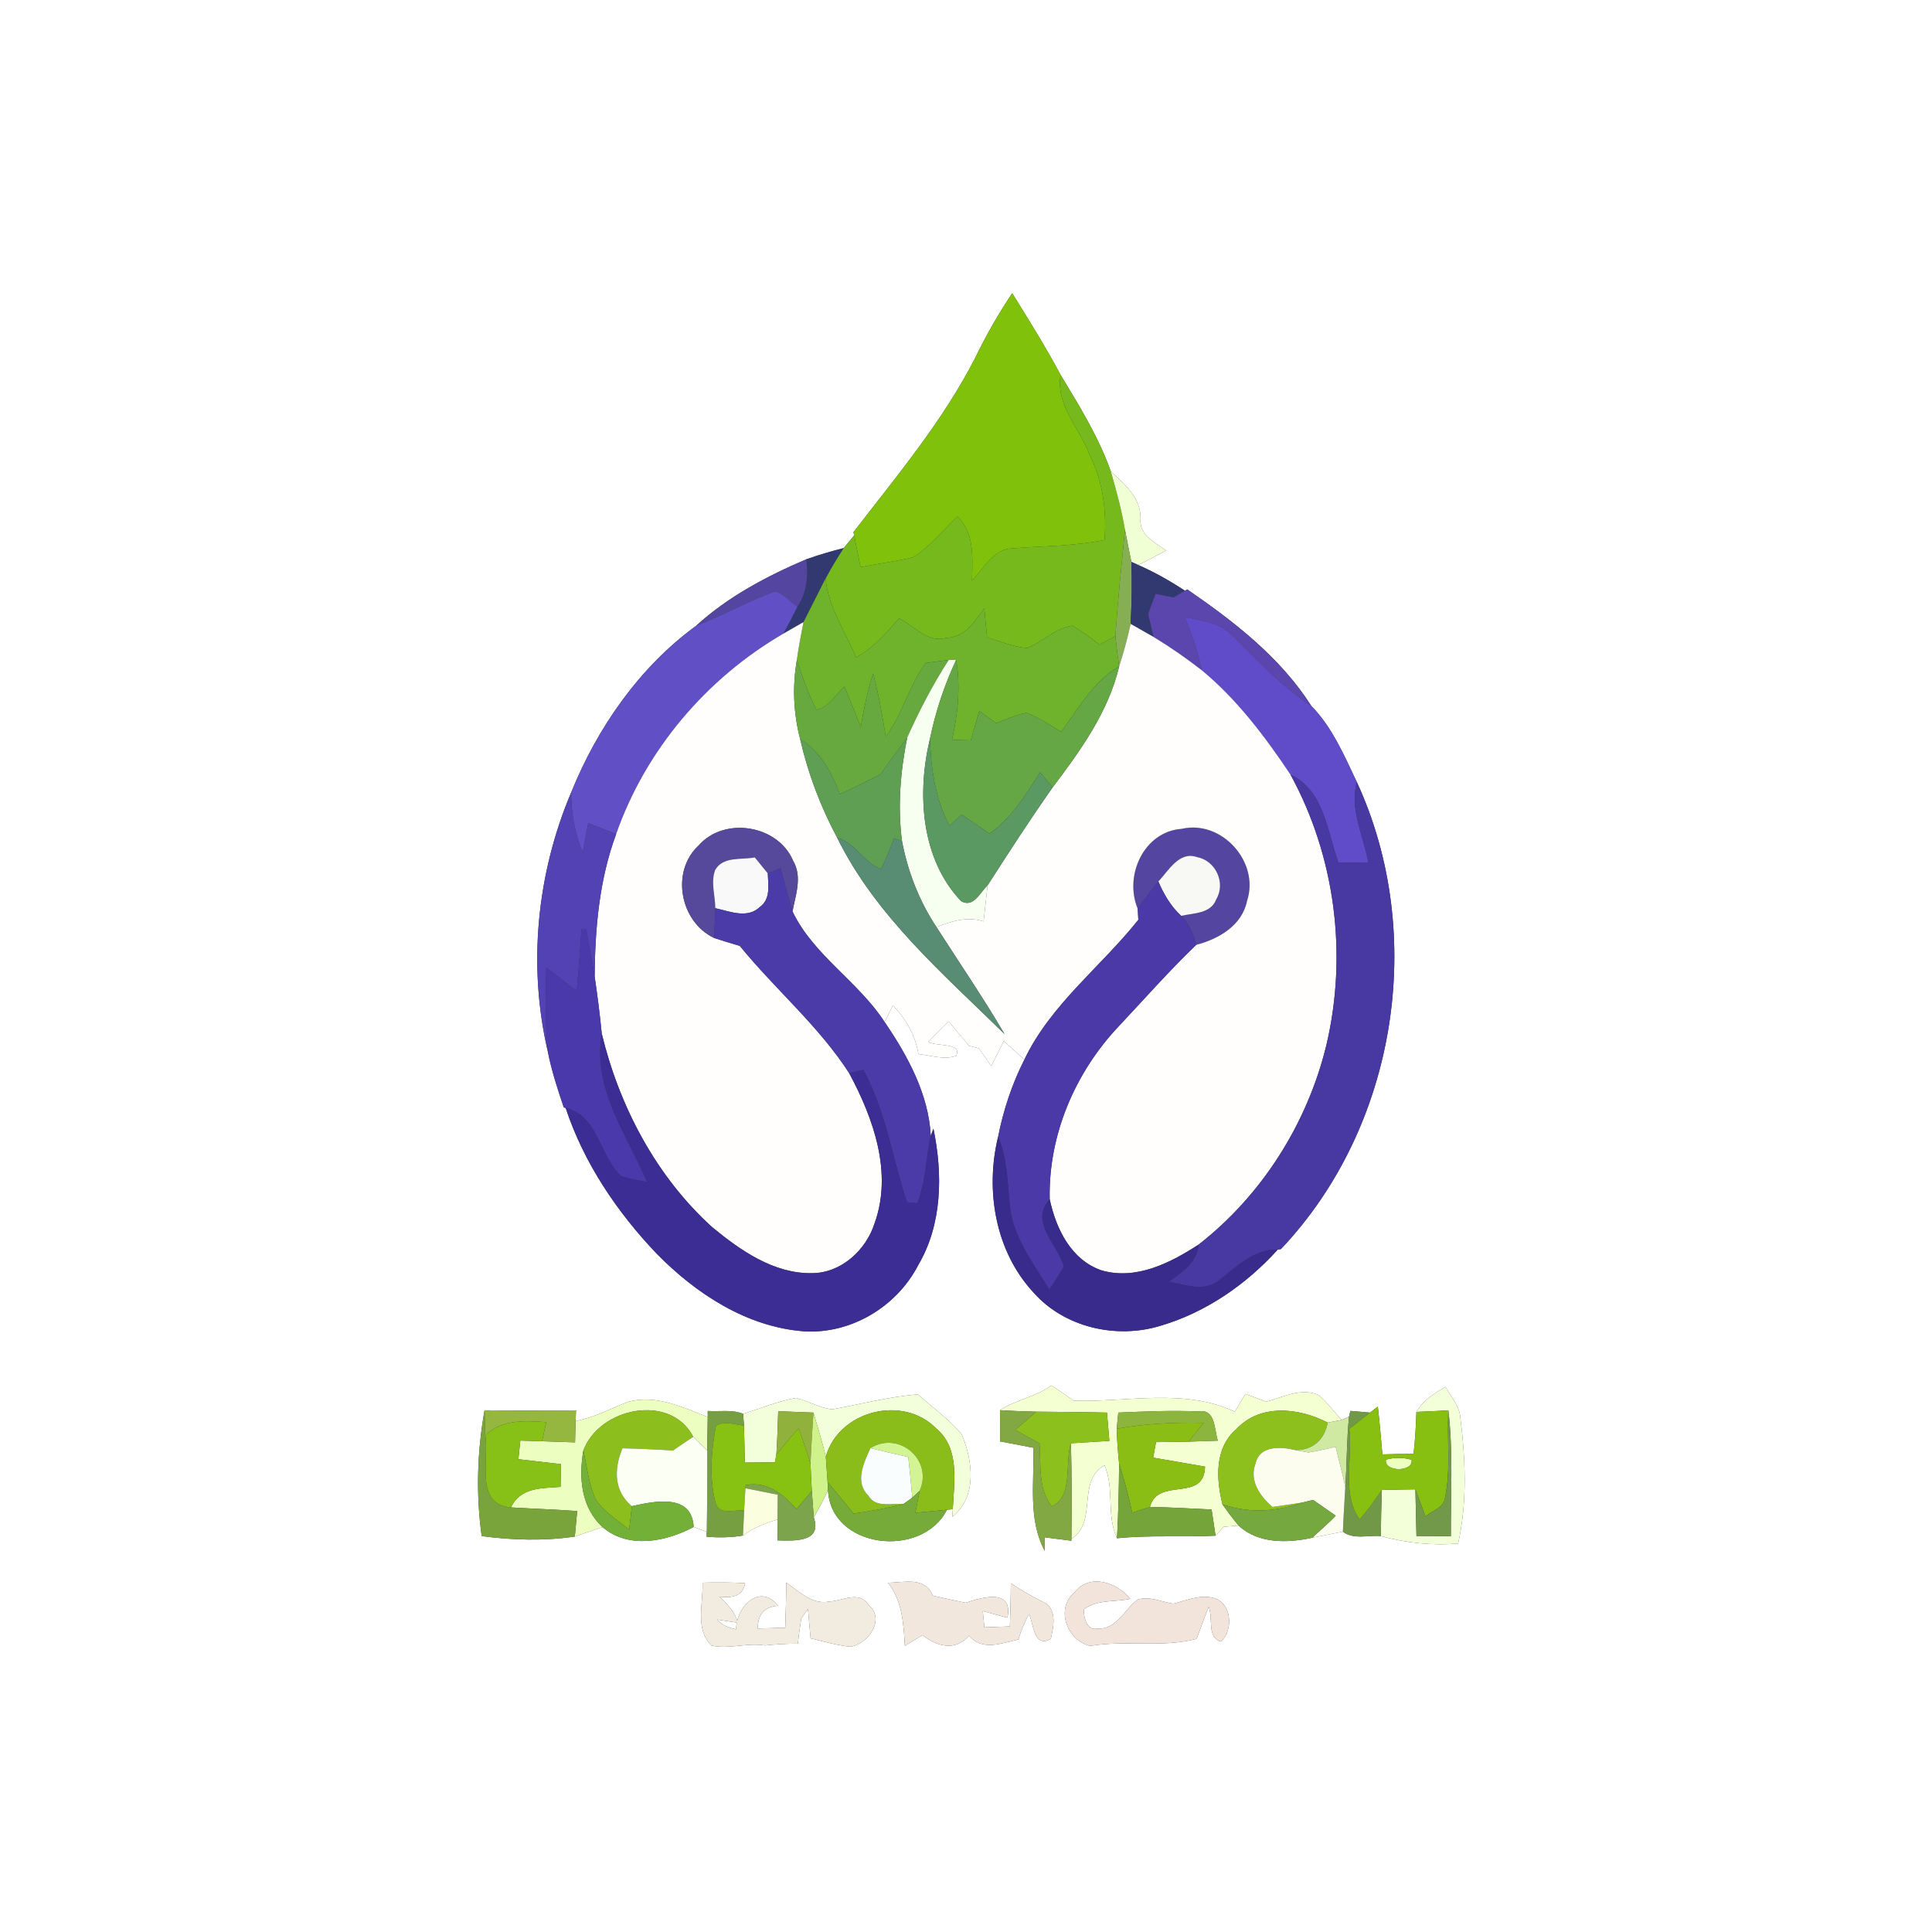<?xml version="1.0" encoding="UTF-8" ?>
<!DOCTYPE svg PUBLIC "-//W3C//DTD SVG 1.1//EN" "http://www.w3.org/Graphics/SVG/1.1/DTD/svg11.dtd">
<svg width="250pt" height="250pt" viewBox="0 0 250 250" version="1.1" xmlns="http://www.w3.org/2000/svg">
<rect x="0" y="0" width="250" height="250" fill="#333333" stroke="none"/>
<g id="#ffffffff">
<path fill="#ffffff" opacity="1.00" d=" M 0.00 0.00 L 250.00 0.00 L 250.00 250.00 L 0.00 250.00 L 0.00 0.00 M 126.21 46.27 C 122.01 54.49 116.05 61.58 110.44 68.86 L 110.53 69.29 C 110.18 69.70 109.50 70.52 109.16 70.93 C 107.53 71.33 105.92 71.82 104.34 72.37 C 99.23 74.55 94.18 77.22 90.06 80.99 C 82.74 86.33 77.29 94.18 73.91 102.54 C 69.46 113.04 68.28 124.96 70.89 136.09 C 71.37 138.54 72.15 140.92 72.95 143.29 L 73.20 143.38 C 75.55 150.48 79.84 156.84 84.98 162.23 C 90.06 167.40 96.62 171.71 104.02 172.27 C 110.09 172.66 116.03 169.10 118.80 163.73 C 121.94 158.43 122.00 151.94 120.79 146.06 L 120.44 146.97 C 120.17 141.61 117.45 136.61 114.47 132.25 C 114.74 131.71 115.27 130.63 115.54 130.09 C 117.23 131.85 118.44 133.98 118.85 136.40 C 120.45 136.56 122.14 137.18 123.72 136.63 C 124.62 134.87 121.09 135.46 120.12 134.80 C 121.00 133.93 121.88 133.05 122.76 132.18 C 123.63 133.23 124.52 134.27 125.39 135.32 C 125.71 135.41 126.35 135.57 126.67 135.66 C 127.20 136.42 127.73 137.18 128.27 137.94 C 128.81 136.87 129.35 135.79 129.89 134.71 C 130.77 135.52 131.66 136.32 132.55 137.12 C 130.96 140.26 129.84 143.63 129.16 147.08 C 127.46 154.00 128.78 161.90 133.72 167.23 C 137.72 171.78 144.46 173.31 150.18 171.55 C 156.03 169.83 161.26 166.21 165.34 161.70 L 165.75 161.63 C 180.73 145.83 184.69 120.93 175.57 101.19 C 173.94 97.75 172.38 94.09 169.68 91.34 C 165.70 85.09 159.68 80.42 153.63 76.27 L 153.33 76.44 C 151.40 75.17 149.39 74.03 147.28 73.11 C 148.50 72.52 149.70 71.90 150.90 71.24 C 149.38 70.15 147.33 69.22 147.59 67.00 C 147.58 64.38 145.50 62.61 143.74 61.00 C 142.16 56.56 139.67 52.52 137.24 48.51 C 135.31 44.90 133.14 41.42 130.98 37.94 C 129.20 40.61 127.60 43.38 126.21 46.27 M 129.40 182.48 C 129.42 183.82 129.41 185.17 129.41 186.52 C 130.84 186.78 132.27 187.06 133.70 187.34 C 133.87 191.81 132.98 196.56 135.19 200.68 C 135.19 200.24 135.19 199.37 135.19 198.93 C 136.05 199.04 137.77 199.26 138.63 199.37 L 138.64 199.12 C 142.11 196.92 139.25 191.73 142.92 189.60 C 144.24 192.62 143.13 196.06 144.54 199.05 C 148.78 198.62 153.04 198.93 157.29 198.72 C 157.56 198.43 158.09 197.85 158.35 197.56 C 158.83 197.52 159.80 197.45 160.28 197.41 C 162.80 199.78 166.64 199.69 169.81 198.98 C 171.13 198.72 172.45 198.46 173.77 198.20 C 175.15 199.26 177.07 198.62 178.68 198.77 C 181.94 199.65 185.30 200.02 188.68 199.73 C 189.91 194.23 189.62 188.59 188.92 183.05 C 188.67 181.70 187.69 180.64 187.05 179.46 C 185.60 180.30 184.13 181.20 183.28 182.70 C 183.23 184.51 183.12 186.33 182.91 188.14 C 181.56 188.13 180.22 188.15 178.88 188.20 C 178.70 186.13 178.53 184.06 178.29 182.00 L 177.29 182.79 C 176.65 182.74 175.37 182.62 174.74 182.57 L 174.57 183.30 L 173.60 183.74 C 172.62 182.66 171.74 181.47 170.63 180.52 C 168.39 179.52 166.03 180.78 163.87 181.38 C 162.96 181.04 162.06 180.70 161.16 180.37 C 160.70 181.13 160.24 181.90 159.78 182.67 C 153.25 179.60 145.86 181.46 138.95 181.25 C 137.99 180.58 137.02 179.92 136.05 179.27 C 134.04 180.77 131.47 181.11 129.40 182.48 M 107.70 182.37 C 106.05 182.20 104.58 181.27 102.98 180.90 C 100.63 181.32 98.42 182.25 96.16 182.95 C 94.73 182.36 93.09 182.69 91.58 182.58 L 91.58 183.36 C 88.34 182.09 84.84 180.43 81.29 181.39 C 79.03 182.26 76.89 183.44 74.48 183.88 L 74.54 182.50 C 70.59 182.52 66.64 182.54 62.70 182.49 C 61.74 187.86 61.58 193.37 62.33 198.77 C 66.33 199.30 70.38 199.42 74.38 198.83 C 75.58 198.41 76.78 198.00 77.98 197.61 C 81.33 200.49 86.19 199.49 89.76 197.59 C 90.18 197.75 91.03 198.06 91.45 198.22 L 91.44 198.86 C 93.01 198.98 94.58 198.96 96.14 198.70 C 97.47 197.71 99.02 197.09 100.60 196.63 C 100.61 197.30 100.63 198.65 100.63 199.33 C 102.70 199.37 106.43 199.63 105.30 196.35 C 105.96 195.16 106.67 193.99 107.14 192.72 C 107.39 200.38 119.26 201.80 122.54 195.36 L 123.29 195.29 L 123.23 196.27 C 126.49 193.65 125.88 189.02 124.44 185.59 C 122.79 183.63 120.68 182.13 118.78 180.43 C 115.03 180.73 111.38 181.70 107.70 182.37 M 90.91 204.80 C 91.02 207.45 89.88 210.86 92.09 212.94 C 94.33 213.44 96.66 212.54 98.96 212.92 C 100.38 212.77 101.82 212.68 103.25 212.69 C 103.35 211.60 103.51 210.51 103.68 209.44 C 103.90 209.13 104.34 208.50 104.55 208.19 C 104.67 209.46 104.78 210.73 104.89 212.00 C 106.58 212.42 108.27 212.89 110.00 213.09 C 112.33 212.78 114.62 209.54 112.39 207.68 C 111.18 205.76 109.01 207.18 107.28 207.24 C 105.11 207.69 103.38 205.91 101.76 204.79 C 101.73 206.73 101.67 208.68 101.61 210.63 C 100.42 210.66 99.24 210.70 98.06 210.73 C 98.02 209.02 98.86 207.91 100.69 207.78 C 98.31 204.79 95.23 207.94 95.26 210.84 C 94.33 210.63 93.42 210.34 92.80 209.57 C 93.47 209.67 94.80 209.88 95.47 209.98 C 95.11 208.58 94.12 207.56 93.09 206.61 C 94.58 206.75 96.08 206.70 96.42 204.86 C 94.59 204.75 92.75 204.75 90.91 204.80 M 114.91 204.81 C 116.76 207.14 116.92 210.12 117.09 212.97 C 117.85 212.50 118.61 212.04 119.37 211.59 C 121.31 213.09 123.62 213.69 125.41 211.65 C 127.06 213.70 129.65 212.61 131.79 212.15 C 132.11 210.99 132.58 209.89 133.16 208.85 C 133.74 210.08 133.75 213.33 135.98 212.06 C 136.29 210.60 136.74 208.75 135.51 207.58 C 133.90 206.74 132.29 205.90 130.80 204.86 C 130.80 206.72 130.73 208.59 130.68 210.46 C 129.58 210.50 128.48 210.54 127.38 210.58 C 127.33 210.05 127.22 209.00 127.17 208.47 C 128.23 208.75 129.29 209.04 130.36 209.33 C 131.15 205.53 127.12 206.66 124.95 207.40 C 123.52 207.11 122.10 206.80 120.69 206.47 C 119.70 203.96 116.98 204.79 114.91 204.81 M 139.03 206.06 C 136.52 208.19 138.10 212.30 141.06 212.98 C 145.64 212.20 150.30 213.25 154.84 212.07 C 155.35 210.68 155.85 209.30 156.40 207.94 C 157.02 209.33 156.12 211.98 158.02 212.41 C 159.61 210.91 159.40 207.44 157.07 206.78 C 155.28 206.31 153.54 207.08 151.84 207.52 C 150.31 207.30 148.74 206.50 147.21 206.99 C 145.51 208.23 144.47 210.89 142.06 210.73 C 140.66 211.11 140.16 209.26 140.28 208.23 C 141.98 206.95 144.28 207.32 146.26 206.89 C 144.56 204.75 140.98 203.54 139.03 206.06 Z" />
</g>
<g id="#80c20bff">
<path fill="#80c20b" opacity="1.00" d=" M 126.21 46.27 C 127.60 43.38 129.20 40.61 130.98 37.94 C 133.14 41.42 135.31 44.90 137.24 48.51 C 136.58 52.52 139.79 55.46 141.05 58.97 C 142.72 62.36 143.21 66.13 142.93 69.87 C 139.00 70.68 134.97 70.64 130.99 70.96 C 128.51 71.01 127.35 73.57 125.78 75.11 C 125.83 72.22 126.15 69.07 123.91 66.83 C 122.02 68.62 120.37 70.71 118.16 72.11 C 115.92 72.66 113.61 72.92 111.36 73.40 C 111.08 72.03 110.80 70.66 110.53 69.29 L 110.44 68.86 C 116.05 61.58 122.01 54.49 126.21 46.27 Z" />
</g>
<g id="#76b91cff">
<path fill="#76b91c" opacity="1.00" d=" M 137.24 48.51 C 139.67 52.52 142.16 56.56 143.74 61.00 C 144.45 63.49 145.14 65.99 145.57 68.55 C 145.12 73.13 144.64 77.71 144.33 82.30 C 143.65 82.68 142.98 83.05 142.30 83.43 C 141.14 82.58 140.00 81.68 138.75 80.96 C 136.57 81.29 134.92 83.06 132.90 83.86 C 131.11 83.71 129.43 83.00 127.73 82.47 C 127.61 81.21 127.47 79.96 127.37 78.70 C 126.13 80.44 124.82 82.50 122.41 82.54 C 120.00 83.24 118.30 80.97 116.35 80.02 C 114.68 81.91 113.02 83.85 110.77 85.07 C 109.38 81.69 107.17 78.58 106.83 74.84 C 107.55 73.50 108.32 72.20 109.16 70.93 C 109.50 70.52 110.18 69.70 110.53 69.29 C 110.80 70.66 111.08 72.03 111.36 73.40 C 113.61 72.92 115.92 72.66 118.16 72.11 C 120.37 70.71 122.02 68.62 123.91 66.83 C 126.15 69.07 125.83 72.22 125.78 75.11 C 127.35 73.57 128.51 71.01 130.99 70.96 C 134.97 70.64 139.00 70.68 142.93 69.87 C 143.21 66.13 142.72 62.36 141.05 58.97 C 139.79 55.46 136.58 52.52 137.24 48.51 Z" />
</g>
<g id="#f1ffd5ff">
<path fill="#f1ffd5" opacity="1.00" d=" M 143.74 61.00 C 145.50 62.61 147.58 64.38 147.59 67.00 C 147.33 69.22 149.38 70.15 150.90 71.24 C 149.70 71.90 148.50 72.52 147.28 73.11 C 147.06 73.01 146.62 72.81 146.40 72.71 C 146.12 71.32 145.83 69.94 145.57 68.55 C 145.14 65.99 144.45 63.49 143.74 61.00 Z" />
</g>
<g id="#86ae53ff">
<path fill="#86ae53" opacity="1.00" d=" M 145.57 68.55 C 145.83 69.94 146.12 71.32 146.40 72.71 C 146.48 75.38 146.45 78.06 146.30 80.73 C 145.91 82.59 145.39 84.42 144.82 86.23 C 144.62 84.92 144.46 83.61 144.33 82.30 C 144.64 77.71 145.12 73.13 145.57 68.55 Z" />
</g>
<g id="#313970ff">
<path fill="#313970" opacity="1.00" d=" M 104.34 72.37 C 105.92 71.82 107.53 71.33 109.16 70.93 C 108.32 72.20 107.55 73.50 106.83 74.84 C 105.87 76.72 104.94 78.62 103.97 80.50 C 103.31 80.88 102.00 81.63 101.34 82.01 C 102.00 80.87 102.60 79.69 103.19 78.50 C 104.42 76.67 104.60 74.51 104.34 72.37 Z" />
<path fill="#313970" opacity="1.00" d=" M 146.40 72.71 C 146.62 72.81 147.06 73.01 147.28 73.11 C 149.39 74.03 151.40 75.17 153.33 76.44 C 152.96 76.66 152.21 77.09 151.83 77.31 C 151.06 77.15 150.30 77.00 149.53 76.84 C 149.21 77.71 148.88 78.58 148.56 79.45 C 148.79 80.44 149.03 81.43 149.27 82.42 C 148.28 81.85 147.30 81.29 146.30 80.73 C 146.45 78.06 146.48 75.38 146.40 72.71 Z" />
</g>
<g id="#5445a0ff">
<path fill="#5445a0" opacity="1.00" d=" M 90.06 80.99 C 94.18 77.22 99.23 74.55 104.34 72.37 C 104.60 74.51 104.42 76.67 103.19 78.50 C 102.21 77.88 101.42 76.77 100.27 76.53 C 96.78 77.79 93.53 79.66 90.06 80.99 Z" />
<path fill="#5445a0" opacity="1.00" d=" M 147.22 117.59 C 145.42 113.30 148.02 107.59 152.92 107.25 C 158.10 106.05 163.03 111.55 161.37 116.57 C 160.72 119.78 157.70 121.50 154.78 122.27 C 154.39 120.90 153.90 119.52 152.84 118.51 C 154.45 118.14 156.70 118.24 157.38 116.37 C 158.65 114.26 157.31 111.36 154.90 110.91 C 152.59 110.09 151.20 112.68 149.89 114.07 C 148.97 115.22 148.07 116.39 147.22 117.59 Z" />
</g>
<g id="#6fb22bff">
<path fill="#6fb22b" opacity="1.00" d=" M 103.97 80.50 C 104.94 78.62 105.87 76.72 106.83 74.84 C 107.17 78.58 109.38 81.69 110.77 85.07 C 113.02 83.85 114.68 81.91 116.35 80.02 C 118.30 80.97 120.00 83.24 122.41 82.54 C 124.82 82.50 126.13 80.44 127.37 78.70 C 127.47 79.96 127.61 81.21 127.73 82.47 C 129.43 83.00 131.11 83.71 132.90 83.86 C 134.92 83.06 136.57 81.29 138.75 80.96 C 140.00 81.68 141.14 82.58 142.30 83.43 C 142.98 83.05 143.65 82.68 144.33 82.30 C 144.46 83.61 144.62 84.92 144.82 86.23 C 141.46 88.19 139.54 91.65 137.33 94.71 C 135.86 93.82 134.42 92.84 132.81 92.24 C 131.45 92.52 130.18 93.07 128.89 93.58 C 128.17 93.05 127.44 92.53 126.72 92.00 C 126.35 93.27 125.98 94.53 125.62 95.80 C 125.01 95.78 123.80 95.74 123.19 95.73 C 123.96 92.33 124.31 88.84 123.73 85.38 C 123.49 85.38 123.00 85.39 122.76 85.40 C 122.02 85.49 120.53 85.69 119.79 85.79 C 117.64 88.72 116.78 92.39 114.62 95.34 C 114.17 92.58 113.70 89.83 112.98 87.14 C 112.26 89.41 111.77 91.74 111.38 94.09 C 110.69 92.33 109.99 90.59 109.28 88.84 C 108.12 89.87 107.28 91.51 105.65 91.85 C 104.59 89.80 103.83 87.61 103.11 85.42 C 103.33 83.77 103.65 82.13 103.97 80.50 Z" />
</g>
<g id="#604fc5ff">
<path fill="#604fc5" opacity="1.00" d=" M 90.06 80.99 C 93.53 79.66 96.78 77.79 100.27 76.53 C 101.42 76.77 102.21 77.88 103.19 78.50 C 102.60 79.69 102.00 80.87 101.34 82.01 C 91.40 87.80 83.54 97.04 79.73 107.93 C 78.53 107.44 77.31 107.00 76.12 106.50 C 75.88 107.78 75.64 109.05 75.40 110.32 C 74.38 107.85 73.91 105.21 73.91 102.54 C 77.29 94.18 82.74 86.33 90.06 80.99 Z" />
</g>
<g id="#5b46adff">
<path fill="#5b46ad" opacity="1.00" d=" M 153.33 76.44 L 153.63 76.27 C 159.68 80.42 165.70 85.09 169.68 91.34 C 165.91 88.87 162.84 85.58 159.66 82.44 C 158.05 80.59 155.58 80.29 153.33 79.87 C 154.22 82.09 155.01 84.36 155.50 86.72 C 153.50 85.17 151.43 83.73 149.27 82.42 C 149.03 81.43 148.79 80.44 148.56 79.45 C 148.88 78.58 149.21 77.71 149.53 76.84 C 150.30 77.00 151.06 77.15 151.83 77.31 C 152.21 77.09 152.96 76.66 153.33 76.44 Z" />
</g>
<g id="#604cc8ff">
<path fill="#604cc8" opacity="1.00" d=" M 153.33 79.87 C 155.58 80.29 158.05 80.59 159.66 82.44 C 162.84 85.58 165.91 88.87 169.68 91.34 C 172.38 94.09 173.94 97.75 175.57 101.19 C 174.61 104.72 176.44 108.17 177.07 111.60 C 175.78 111.61 174.49 111.63 173.20 111.64 C 171.73 107.57 171.37 102.32 166.98 100.22 C 163.68 95.30 160.09 90.52 155.50 86.72 C 155.01 84.36 154.22 82.09 153.33 79.87 Z" />
</g>
<g id="#fffefdff">
<path fill="#fffefd" opacity="1.00" d=" M 101.34 82.01 C 102.00 81.63 103.31 80.88 103.97 80.50 C 103.65 82.13 103.33 83.77 103.11 85.42 C 102.52 88.82 102.67 92.30 103.54 95.64 C 104.55 100.08 106.18 104.38 108.33 108.40 C 113.32 118.55 122.06 126.01 129.99 133.81 C 127.22 129.09 124.13 124.57 121.18 119.97 C 123.13 119.19 125.20 118.55 127.28 119.23 C 127.45 117.68 127.62 116.12 127.79 114.57 C 130.53 110.31 133.29 106.04 136.21 101.89 C 139.81 97.12 143.41 92.15 144.82 86.23 C 145.39 84.42 145.91 82.59 146.30 80.73 C 147.30 81.29 148.28 81.85 149.27 82.42 C 151.43 83.73 153.50 85.17 155.50 86.72 C 160.09 90.52 163.68 95.30 166.98 100.22 C 172.77 110.80 174.40 123.47 171.64 135.20 C 169.20 145.31 163.33 154.64 155.11 161.04 C 151.45 163.43 146.98 165.69 142.52 164.38 C 138.58 163.01 136.65 159.00 135.83 155.18 C 135.65 146.87 139.11 138.77 144.79 132.77 C 148.10 129.25 151.29 125.62 154.78 122.27 C 157.70 121.50 160.72 119.78 161.37 116.57 C 163.03 111.55 158.10 106.05 152.92 107.25 C 148.02 107.59 145.42 113.30 147.22 117.59 C 147.24 117.95 147.28 118.66 147.30 119.02 C 142.46 125.11 135.96 129.96 132.55 137.12 C 131.66 136.32 130.77 135.52 129.89 134.71 C 129.35 135.79 128.81 136.87 128.27 137.94 C 127.73 137.18 127.20 136.42 126.67 135.66 C 126.35 135.57 125.71 135.41 125.39 135.32 C 124.52 134.27 123.63 133.23 122.76 132.18 C 121.88 133.05 121.00 133.93 120.12 134.80 C 121.09 135.46 124.62 134.87 123.72 136.63 C 122.14 137.18 120.45 136.56 118.85 136.40 C 118.44 133.98 117.23 131.85 115.54 130.09 C 115.27 130.63 114.74 131.71 114.47 132.25 C 111.08 127.02 105.24 123.59 102.55 117.94 C 102.95 115.79 103.84 113.46 102.63 111.39 C 100.67 106.73 93.72 105.61 90.39 109.42 C 86.76 112.79 88.00 119.28 92.40 121.37 C 93.50 121.73 94.61 122.07 95.73 122.40 C 100.30 128.01 105.93 132.74 109.88 138.86 C 113.01 144.68 115.53 151.72 113.18 158.27 C 112.07 161.77 108.85 164.74 105.05 164.75 C 100.11 164.82 95.82 161.81 92.16 158.80 C 84.91 152.23 80.16 143.21 77.87 133.77 C 77.63 131.29 77.31 128.82 76.95 126.37 C 76.99 120.13 77.55 113.82 79.73 107.93 C 83.54 97.04 91.40 87.80 101.34 82.01 Z" />
</g>
<g id="#67a93fff">
<path fill="#67a93f" opacity="1.00" d=" M 119.79 85.79 C 120.53 85.69 122.02 85.49 122.76 85.40 C 120.70 88.59 118.95 91.97 117.39 95.44 C 116.23 97.01 115.06 98.57 113.96 100.19 C 112.20 101.06 110.45 101.95 108.67 102.78 C 107.63 99.97 106.18 97.25 103.54 95.64 C 102.67 92.30 102.52 88.82 103.11 85.42 C 103.83 87.61 104.59 89.80 105.65 91.85 C 107.28 91.51 108.12 89.87 109.28 88.84 C 109.99 90.59 110.69 92.33 111.38 94.09 C 111.77 91.74 112.26 89.41 112.98 87.14 C 113.70 89.83 114.17 92.58 114.62 95.34 C 116.78 92.39 117.64 88.72 119.79 85.79 Z" />
</g>
<g id="#f7fff0ff">
<path fill="#f7fff0" opacity="1.00" d=" M 122.76 85.40 C 123.00 85.39 123.49 85.38 123.73 85.38 C 122.20 88.65 121.06 92.09 120.33 95.62 C 118.64 102.66 119.15 111.13 124.37 116.61 C 125.99 117.52 126.80 115.47 127.79 114.57 C 127.62 116.12 127.45 117.68 127.28 119.23 C 125.20 118.55 123.13 119.19 121.18 119.97 C 118.95 116.61 117.47 112.80 116.72 108.85 C 116.13 104.37 116.51 99.84 117.39 95.44 C 118.95 91.97 120.70 88.59 122.76 85.40 Z" />
</g>
<g id="#65a744ff">
<path fill="#65a744" opacity="1.00" d=" M 120.33 95.62 C 121.06 92.09 122.20 88.65 123.73 85.38 C 124.31 88.84 123.96 92.33 123.19 95.73 C 123.80 95.74 125.01 95.78 125.62 95.80 C 125.98 94.53 126.35 93.27 126.72 92.00 C 127.44 92.53 128.17 93.05 128.89 93.58 C 130.18 93.07 131.45 92.52 132.81 92.24 C 134.42 92.84 135.86 93.82 137.33 94.71 C 139.54 91.65 141.46 88.19 144.82 86.23 C 143.41 92.15 139.81 97.12 136.21 101.89 C 135.81 101.40 135.00 100.43 134.59 99.94 C 132.74 102.84 130.90 105.86 128.03 107.88 C 126.85 107.03 125.63 106.24 124.45 105.40 C 124.05 105.76 123.25 106.49 122.85 106.86 C 121.02 103.40 120.48 99.48 120.33 95.62 Z" />
</g>
<g id="#5f9f53ff">
<path fill="#5f9f53" opacity="1.00" d=" M 103.54 95.64 C 106.18 97.25 107.63 99.97 108.67 102.78 C 110.45 101.95 112.20 101.06 113.96 100.19 C 115.06 98.57 116.23 97.01 117.39 95.44 C 116.51 99.84 116.13 104.37 116.72 108.85 C 116.46 108.75 115.94 108.55 115.68 108.46 C 115.19 109.81 114.69 111.17 114.00 112.44 C 111.75 111.64 110.68 109.06 108.33 108.40 C 106.18 104.38 104.55 100.08 103.54 95.64 Z" />
</g>
<g id="#5b9962ff">
<path fill="#5b9962" opacity="1.00" d=" M 124.37 116.61 C 119.15 111.13 118.64 102.66 120.33 95.62 C 120.48 99.48 121.02 103.40 122.85 106.86 C 123.25 106.49 124.05 105.76 124.45 105.40 C 125.63 106.24 126.85 107.03 128.03 107.88 C 130.90 105.86 132.74 102.84 134.59 99.94 C 135.00 100.43 135.81 101.40 136.21 101.89 C 133.29 106.04 130.53 110.31 127.79 114.57 C 126.80 115.47 125.99 117.52 124.37 116.61 Z" />
</g>
<g id="#4838a2ff">
<path fill="#4838a2" opacity="1.00" d=" M 166.98 100.22 C 171.37 102.32 171.73 107.57 173.20 111.64 C 174.49 111.63 175.78 111.61 177.07 111.60 C 176.44 108.17 174.61 104.72 175.57 101.19 C 184.69 120.93 180.73 145.83 165.75 161.63 L 165.34 161.70 C 162.17 161.63 160.02 163.93 157.72 165.70 C 155.82 167.22 153.33 166.23 151.22 165.86 C 152.96 164.63 154.88 163.39 155.11 161.04 C 163.33 154.64 169.20 145.31 171.64 135.20 C 174.40 123.47 172.77 110.80 166.98 100.22 Z" />
</g>
<g id="#5342b3ff">
<path fill="#5342b3" opacity="1.00" d=" M 70.89 136.09 C 68.28 124.96 69.46 113.04 73.91 102.54 C 73.91 105.21 74.38 107.85 75.40 110.32 C 75.64 109.05 75.88 107.78 76.12 106.50 C 77.31 107.00 78.53 107.44 79.73 107.93 C 77.55 113.82 76.99 120.13 76.95 126.37 C 76.63 124.33 76.20 122.31 75.85 120.27 L 75.24 120.28 C 75.06 122.94 74.86 125.60 74.64 128.25 C 73.33 127.22 72.00 126.22 70.68 125.20 C 70.60 128.82 70.53 132.47 70.89 136.09 Z" />
</g>
<g id="#56499cff">
<path fill="#56499c" opacity="1.00" d=" M 90.39 109.42 C 93.72 105.61 100.67 106.73 102.63 111.39 C 103.84 113.46 102.95 115.79 102.55 117.94 C 102.01 116.08 101.51 114.20 101.00 112.33 C 100.59 112.50 99.76 112.84 99.35 113.02 C 98.93 112.50 98.09 111.47 97.67 110.95 C 95.95 111.29 93.59 110.77 92.55 112.56 C 91.94 114.14 92.55 115.88 92.56 117.52 C 92.53 118.80 92.46 120.08 92.40 121.37 C 88.00 119.28 86.76 112.79 90.39 109.42 Z" />
</g>
<g id="#588d74ff">
<path fill="#588d74" opacity="1.00" d=" M 108.33 108.40 C 110.68 109.06 111.75 111.64 114.00 112.44 C 114.69 111.17 115.19 109.81 115.68 108.46 C 115.94 108.55 116.46 108.75 116.72 108.85 C 117.47 112.80 118.95 116.61 121.18 119.97 C 124.13 124.57 127.22 129.09 129.99 133.81 C 122.06 126.01 113.32 118.55 108.33 108.40 Z" />
</g>
<g id="#faf9faff">
<path fill="#faf9fa" opacity="1.00" d=" M 92.55 112.56 C 93.59 110.77 95.95 111.29 97.67 110.95 C 98.09 111.47 98.93 112.50 99.35 113.02 C 99.40 114.50 99.75 116.33 98.34 117.35 C 96.70 118.93 94.43 117.92 92.56 117.52 C 92.55 115.88 91.94 114.14 92.55 112.56 Z" />
</g>
<g id="#f8f9f4ff">
<path fill="#f8f9f4" opacity="1.00" d=" M 149.89 114.07 C 151.20 112.68 152.59 110.09 154.90 110.91 C 157.31 111.36 158.65 114.26 157.38 116.37 C 156.70 118.24 154.45 118.14 152.84 118.51 C 151.51 117.28 150.60 115.72 149.89 114.07 Z" />
</g>
<g id="#4b3ba8ff">
<path fill="#4b3ba8" opacity="1.00" d=" M 99.35 113.02 C 99.76 112.84 100.59 112.50 101.00 112.33 C 101.51 114.20 102.01 116.08 102.55 117.94 C 105.24 123.59 111.08 127.02 114.47 132.25 C 117.45 136.61 120.17 141.61 120.44 146.97 C 119.78 149.86 119.83 152.94 118.67 155.71 C 118.35 155.67 117.70 155.60 117.37 155.56 C 115.46 149.86 114.65 143.78 111.71 138.44 C 111.25 138.54 110.34 138.75 109.88 138.86 C 105.93 132.74 100.30 128.01 95.73 122.40 C 94.61 122.07 93.50 121.73 92.40 121.37 C 92.46 120.08 92.53 118.80 92.56 117.52 C 94.43 117.92 96.70 118.93 98.34 117.35 C 99.75 116.33 99.40 114.50 99.35 113.02 Z" />
</g>
<g id="#4a39a6ff">
<path fill="#4a39a6" opacity="1.00" d=" M 147.22 117.59 C 148.07 116.39 148.97 115.22 149.89 114.07 C 150.60 115.72 151.51 117.28 152.84 118.51 C 153.90 119.52 154.39 120.90 154.78 122.27 C 151.29 125.62 148.10 129.25 144.79 132.77 C 139.11 138.77 135.65 146.87 135.83 155.18 C 133.16 158.10 136.88 161.01 137.67 163.90 C 137.07 164.90 136.45 165.90 135.78 166.86 C 133.65 163.39 130.97 159.95 130.64 155.74 C 130.37 152.82 130.31 149.83 129.16 147.08 C 129.84 143.63 130.96 140.26 132.55 137.12 C 135.96 129.96 142.46 125.11 147.30 119.02 C 147.28 118.66 147.24 117.95 147.22 117.59 Z" />
</g>
<g id="#4a39aaff">
<path fill="#4a39aa" opacity="1.00" d=" M 75.24 120.28 L 75.85 120.27 C 76.20 122.31 76.63 124.33 76.95 126.37 C 77.31 128.82 77.63 131.29 77.87 133.77 C 76.66 140.85 81.08 146.81 83.75 152.96 C 82.62 152.72 81.46 152.57 80.36 152.18 C 77.58 149.59 77.39 144.32 73.20 143.38 L 72.95 143.29 C 72.15 140.92 71.37 138.54 70.89 136.09 C 70.53 132.47 70.60 128.82 70.68 125.20 C 72.00 126.22 73.33 127.22 74.64 128.25 C 74.86 125.60 75.06 122.94 75.24 120.28 Z" />
</g>
<g id="#3b2d94ff">
<path fill="#3b2d94" opacity="1.00" d=" M 77.87 133.77 C 80.16 143.21 84.91 152.23 92.16 158.80 C 95.82 161.81 100.11 164.82 105.05 164.75 C 108.85 164.74 112.07 161.77 113.18 158.27 C 115.53 151.72 113.01 144.68 109.88 138.86 C 110.34 138.75 111.25 138.54 111.71 138.44 C 114.65 143.78 115.46 149.86 117.37 155.56 C 117.70 155.60 118.35 155.67 118.67 155.71 C 119.83 152.94 119.78 149.86 120.44 146.97 L 120.79 146.06 C 122.00 151.94 121.94 158.43 118.80 163.73 C 116.03 169.10 110.09 172.66 104.02 172.27 C 96.62 171.71 90.06 167.40 84.98 162.23 C 79.84 156.84 75.55 150.48 73.20 143.38 C 77.39 144.32 77.58 149.59 80.36 152.18 C 81.46 152.57 82.62 152.72 83.75 152.96 C 81.08 146.81 76.66 140.85 77.87 133.77 Z" />
</g>
<g id="#392b8cff">
<path fill="#392b8c" opacity="1.00" d=" M 129.16 147.08 C 130.31 149.83 130.37 152.82 130.64 155.74 C 130.97 159.95 133.65 163.39 135.78 166.86 C 136.45 165.90 137.07 164.90 137.67 163.90 C 136.88 161.01 133.16 158.10 135.83 155.18 C 136.65 159.00 138.58 163.01 142.52 164.38 C 146.98 165.69 151.45 163.43 155.11 161.04 C 154.88 163.39 152.96 164.63 151.22 165.86 C 153.33 166.23 155.82 167.22 157.72 165.70 C 160.02 163.93 162.17 161.63 165.34 161.70 C 161.26 166.21 156.03 169.83 150.18 171.55 C 144.46 173.31 137.72 171.78 133.72 167.23 C 128.78 161.90 127.46 154.00 129.16 147.08 Z" />
</g>
<g id="#f4ffd2ff">
<path fill="#f4ffd2" opacity="1.00" d=" M 129.40 182.48 C 131.47 181.11 134.04 180.77 136.05 179.27 C 137.02 179.92 137.99 180.58 138.95 181.25 C 145.86 181.46 153.25 179.60 159.78 182.67 C 160.24 181.90 160.70 181.13 161.16 180.37 C 162.06 180.70 162.96 181.04 163.87 181.38 C 166.03 180.78 168.39 179.52 170.63 180.52 C 171.74 181.47 172.62 182.66 173.60 183.74 C 173.15 183.83 172.25 184.00 171.80 184.09 C 168.09 182.15 163.06 181.60 159.96 184.95 C 157.15 187.38 157.36 191.37 158.19 194.66 C 158.84 195.61 159.54 196.52 160.28 197.41 C 159.80 197.45 158.83 197.52 158.35 197.56 C 158.09 197.85 157.56 198.43 157.29 198.72 C 157.12 197.59 156.95 196.45 156.78 195.33 C 154.12 195.21 151.47 195.04 148.80 195.00 C 149.84 191.04 155.82 194.50 155.93 189.78 C 153.69 189.39 151.45 189.00 149.22 188.62 C 149.31 188.12 149.49 187.11 149.59 186.61 C 150.99 186.59 152.39 186.58 153.79 186.55 C 154.74 186.52 156.64 186.45 157.59 186.42 C 157.11 185.03 157.33 182.23 155.05 182.64 C 151.61 182.49 148.15 182.64 144.71 182.79 C 144.66 183.32 144.55 184.36 144.50 184.88 C 144.54 186.39 144.66 187.89 144.81 189.39 C 144.79 192.61 144.72 195.83 144.54 199.05 C 143.13 196.06 144.24 192.62 142.92 189.60 C 139.25 191.73 142.11 196.92 138.64 199.12 C 138.68 195.00 138.69 190.88 138.58 186.76 C 140.23 186.66 141.89 186.55 143.55 186.45 C 143.47 185.54 143.31 183.71 143.24 182.79 C 140.19 182.71 137.14 182.71 134.10 182.67 C 132.53 182.64 130.96 182.58 129.40 182.48 Z" />
</g>
<g id="#f3ffdaff">
<path fill="#f3ffda" opacity="1.00" d=" M 107.70 182.37 C 111.38 181.70 115.03 180.73 118.78 180.43 C 120.68 182.13 122.79 183.63 124.44 185.59 C 125.88 189.02 126.49 193.65 123.23 196.27 L 123.29 195.29 C 123.46 191.76 124.23 187.44 121.16 184.86 C 116.85 180.44 108.57 182.51 106.86 188.48 C 106.39 186.56 105.81 184.68 105.26 182.79 C 103.74 182.73 102.22 182.67 100.70 182.61 C 100.63 184.48 100.59 186.35 100.46 188.23 C 100.42 188.48 100.32 188.98 100.27 189.23 C 98.97 189.23 97.68 189.25 96.38 189.26 C 96.35 187.66 96.32 186.06 96.27 184.47 C 96.24 184.09 96.19 183.33 96.16 182.95 C 98.42 182.25 100.63 181.32 102.98 180.90 C 104.58 181.27 106.05 182.20 107.70 182.37 Z" />
</g>
<g id="#f2ffd9ff">
<path fill="#f2ffd9" opacity="1.00" d=" M 183.28 182.70 C 184.13 181.20 185.60 180.30 187.05 179.46 C 187.69 180.64 188.67 181.70 188.92 183.05 C 189.62 188.59 189.91 194.23 188.68 199.73 C 185.30 200.02 181.94 199.65 178.68 198.77 C 178.69 196.78 178.74 194.79 178.81 192.80 C 180.25 192.76 181.70 192.74 183.15 192.72 C 183.20 194.73 183.24 196.75 183.29 198.76 C 184.77 198.76 186.25 198.77 187.74 198.78 C 187.71 193.35 188.05 187.91 187.42 182.50 C 186.04 182.58 184.66 182.65 183.28 182.70 Z" />
</g>
<g id="#edffc0ff">
<path fill="#edffc0" opacity="1.00" d=" M 81.29 181.39 C 84.84 180.43 88.34 182.09 91.58 183.36 C 91.56 184.80 91.54 186.25 91.52 187.70 C 91.06 187.25 90.16 186.37 89.70 185.92 C 86.76 180.24 77.58 182.13 75.49 187.69 C 74.87 191.21 75.19 195.05 77.98 197.61 C 76.78 198.00 75.58 198.41 74.38 198.83 C 74.46 198.00 74.62 196.36 74.69 195.53 C 71.84 195.32 68.98 195.23 66.12 195.06 C 67.34 192.44 70.10 192.59 72.54 192.40 C 72.56 191.42 72.57 190.44 72.59 189.46 C 70.75 189.25 68.91 189.04 67.08 188.82 C 67.14 188.22 67.27 187.02 67.33 186.41 C 68.03 186.44 69.43 186.48 70.13 186.50 C 71.56 186.54 72.98 186.59 74.41 186.64 C 74.43 185.71 74.45 184.79 74.48 183.88 C 76.89 183.44 79.03 182.26 81.29 181.39 Z" />
<path fill="#edffc0" opacity="1.00" d=" M 179.34 188.88 C 180.45 188.57 181.56 188.57 182.66 188.90 C 182.94 190.52 179.04 190.50 179.34 188.88 Z" />
</g>
<g id="#769f41ff">
<path fill="#769f41" opacity="1.00" d=" M 91.58 182.58 C 93.09 182.69 94.73 182.36 96.16 182.95 C 96.19 183.33 96.24 184.09 96.27 184.47 C 95.07 184.35 93.79 183.82 92.65 184.48 C 92.04 187.73 91.75 191.18 92.58 194.41 C 93.04 196.16 95.02 195.30 96.29 195.46 C 96.24 196.54 96.19 197.62 96.14 198.70 C 94.58 198.96 93.01 198.98 91.44 198.86 L 91.45 198.22 C 91.52 194.71 91.53 191.20 91.52 187.70 C 91.54 186.25 91.56 184.80 91.58 183.36 L 91.58 182.58 Z" />
</g>
<g id="#79a33bff">
<path fill="#79a33b" opacity="1.00" d=" M 62.33 198.77 C 61.58 193.37 61.74 187.86 62.70 182.49 C 62.72 183.30 62.78 184.92 62.80 185.73 C 63.32 188.88 61.40 194.72 66.12 195.06 C 68.98 195.23 71.84 195.32 74.69 195.53 C 74.62 196.36 74.46 198.00 74.38 198.83 C 70.38 199.42 66.33 199.30 62.33 198.77 Z" />
</g>
<g id="#95b63fff">
<path fill="#95b63f" opacity="1.00" d=" M 62.70 182.49 C 66.64 182.54 70.59 182.52 74.54 182.50 L 74.48 183.88 C 74.45 184.79 74.43 185.71 74.41 186.64 C 72.98 186.59 71.56 186.54 70.13 186.50 C 70.27 185.88 70.55 184.65 70.69 184.03 C 67.92 183.83 64.95 183.65 62.80 185.73 C 62.78 184.92 62.72 183.30 62.70 182.49 Z" />
</g>
<g id="#8cbe1dff">
<path fill="#8cbe1d" opacity="1.00" d=" M 75.49 187.69 C 77.58 182.13 86.76 180.24 89.70 185.92 C 88.82 186.51 87.94 187.10 87.06 187.71 C 84.89 187.55 82.72 187.45 80.54 187.41 C 79.44 190.09 79.40 192.92 81.76 194.90 C 81.65 195.91 81.54 196.93 81.41 197.94 C 79.90 196.71 78.18 195.65 77.07 194.02 C 76.18 192.02 75.96 189.81 75.49 187.69 Z" />
</g>
<g id="#90b23dff">
<path fill="#90b23d" opacity="1.00" d=" M 100.70 182.61 C 102.22 182.67 103.74 182.73 105.26 182.79 C 105.12 184.99 104.97 187.19 104.88 189.40 C 104.42 187.86 103.86 186.35 103.35 184.82 C 102.37 185.90 101.43 187.05 100.46 188.23 C 100.59 186.35 100.63 184.48 100.70 182.61 Z" />
</g>
<g id="#d0f28aff">
<path fill="#d0f28a" opacity="1.00" d=" M 105.26 182.79 C 105.81 184.68 106.39 186.56 106.86 188.48 C 106.94 189.57 107.02 190.67 107.09 191.78 L 107.14 192.72 C 106.67 193.99 105.96 195.16 105.30 196.35 C 105.24 195.49 105.11 193.79 105.05 192.94 C 104.98 191.76 104.93 190.58 104.88 189.40 C 104.97 187.19 105.12 184.99 105.26 182.79 Z" />
</g>
<g id="#8abc1aff">
<path fill="#8abc1a" opacity="1.00" d=" M 106.86 188.48 C 108.57 182.51 116.85 180.44 121.16 184.86 C 124.23 187.44 123.46 191.76 123.29 195.29 L 122.54 195.36 C 121.18 195.49 119.81 195.62 118.45 195.75 C 118.64 194.81 118.82 193.86 119.00 192.92 C 120.80 188.90 116.29 185.09 112.63 187.39 C 111.77 189.30 110.55 191.77 112.38 193.56 C 113.31 195.15 115.40 194.50 116.90 194.62 C 114.78 195.18 112.62 195.54 110.46 195.86 C 109.33 194.50 108.23 193.12 107.09 191.78 C 107.02 190.67 106.94 189.57 106.86 188.48 Z" />
</g>
<g id="#81a842ff">
<path fill="#81a842" opacity="1.00" d=" M 129.41 186.52 C 129.41 185.17 129.42 183.82 129.40 182.48 C 130.96 182.58 132.53 182.64 134.10 182.67 C 133.20 183.46 132.29 184.24 131.38 185.03 C 132.42 185.61 133.47 186.19 134.51 186.78 C 134.72 189.53 134.29 192.60 136.09 194.93 C 138.93 193.63 137.74 189.37 138.58 186.76 C 138.69 190.88 138.68 195.00 138.64 199.12 L 138.63 199.37 C 137.77 199.26 136.05 199.04 135.19 198.93 C 135.19 199.37 135.19 200.24 135.19 200.68 C 132.98 196.56 133.87 191.81 133.70 187.34 C 132.27 187.06 130.84 186.78 129.41 186.52 Z" />
</g>
<g id="#8bc01dff">
<path fill="#8bc01d" opacity="1.00" d=" M 134.10 182.67 C 137.14 182.71 140.19 182.71 143.24 182.79 C 143.31 183.71 143.47 185.54 143.55 186.45 C 141.89 186.55 140.23 186.66 138.58 186.76 C 137.74 189.37 138.93 193.63 136.09 194.93 C 134.29 192.60 134.72 189.53 134.51 186.78 C 133.47 186.19 132.42 185.61 131.38 185.03 C 132.29 184.24 133.20 183.46 134.10 182.67 Z" />
</g>
<g id="#8cb53dff">
<path fill="#8cb53d" opacity="1.00" d=" M 144.71 182.79 C 148.15 182.64 151.61 182.49 155.05 182.64 C 157.33 182.23 157.11 185.03 157.59 186.42 C 156.64 186.45 154.74 186.52 153.79 186.55 C 154.45 185.74 155.10 184.94 155.74 184.12 C 151.98 184.03 148.21 184.22 144.50 184.88 C 144.55 184.36 144.66 183.32 144.71 182.79 Z" />
</g>
<g id="#8dc01cff">
<path fill="#8dc01c" opacity="1.00" d=" M 159.96 184.95 C 163.06 181.60 168.09 182.15 171.80 184.09 C 171.43 186.25 169.87 187.68 167.62 187.64 C 165.77 187.20 163.02 186.99 162.47 189.36 C 161.62 191.62 163.03 193.59 164.66 195.00 C 165.61 194.86 167.51 194.58 168.46 194.44 C 165.12 195.64 161.56 195.83 158.19 194.66 C 157.36 191.37 157.15 187.38 159.96 184.95 Z" />
</g>
<g id="#cfe9a3ff">
<path fill="#cfe9a3" opacity="1.00" d=" M 173.60 183.74 L 174.57 183.30 C 174.25 186.34 174.30 189.41 174.08 192.46 C 173.75 190.69 173.22 188.97 172.84 187.22 C 171.67 187.48 170.50 187.76 169.32 187.95 C 168.89 187.87 168.05 187.72 167.62 187.64 C 169.87 187.68 171.43 186.25 171.80 184.09 C 172.25 184.00 173.15 183.83 173.60 183.74 Z" />
</g>
<g id="#719847ff">
<path fill="#719847" opacity="1.00" d=" M 174.57 183.30 L 174.74 182.57 C 175.37 182.62 176.65 182.74 177.29 182.79 C 176.39 183.49 175.50 184.19 174.60 184.89 C 175.07 188.72 173.56 193.32 175.94 196.61 C 176.99 195.41 177.92 194.12 178.81 192.80 C 178.74 194.79 178.69 196.78 178.68 198.77 C 177.07 198.62 175.15 199.26 173.77 198.20 C 173.84 196.28 173.98 194.37 174.08 192.46 C 174.30 189.41 174.25 186.34 174.57 183.30 Z" />
</g>
<g id="#87c011ff">
<path fill="#87c011" opacity="1.00" d=" M 177.29 182.79 L 178.29 182.00 C 178.53 184.06 178.70 186.13 178.88 188.20 C 180.22 188.15 181.56 188.13 182.91 188.14 C 183.12 186.33 183.23 184.51 183.28 182.70 C 184.66 182.65 186.04 182.58 187.42 182.50 C 187.21 186.30 187.77 190.17 186.97 193.91 C 186.75 195.17 185.28 195.45 184.47 196.24 C 184.02 195.07 183.58 193.90 183.15 192.72 C 181.70 192.74 180.25 192.76 178.81 192.80 C 177.92 194.12 176.99 195.41 175.94 196.61 C 173.56 193.32 175.07 188.72 174.60 184.89 C 175.50 184.19 176.39 183.49 177.29 182.79 M 179.34 188.88 C 179.04 190.50 182.94 190.52 182.66 188.90 C 181.56 188.57 180.45 188.57 179.34 188.88 Z" />
</g>
<g id="#72994aff">
<path fill="#72994a" opacity="1.00" d=" M 187.42 182.50 C 188.05 187.91 187.71 193.35 187.74 198.78 C 186.25 198.77 184.77 198.76 183.29 198.76 C 183.24 196.75 183.20 194.73 183.15 192.72 C 183.58 193.90 184.02 195.07 184.47 196.24 C 185.28 195.45 186.75 195.17 186.97 193.91 C 187.77 190.17 187.21 186.30 187.42 182.50 Z" />
</g>
<g id="#87c117ff">
<path fill="#87c117" opacity="1.00" d=" M 62.80 185.73 C 64.95 183.65 67.92 183.83 70.69 184.03 C 70.55 184.65 70.27 185.88 70.13 186.50 C 69.43 186.48 68.03 186.44 67.33 186.41 C 67.27 187.02 67.14 188.22 67.08 188.82 C 68.91 189.04 70.75 189.25 72.59 189.46 C 72.57 190.44 72.56 191.42 72.54 192.40 C 70.10 192.59 67.34 192.44 66.12 195.06 C 61.40 194.72 63.32 188.88 62.80 185.73 Z" />
</g>
<g id="#87c213ff">
<path fill="#87c213" opacity="1.00" d=" M 92.65 184.48 C 93.79 183.82 95.07 184.35 96.27 184.47 C 96.32 186.06 96.35 187.66 96.38 189.26 C 97.68 189.25 98.97 189.23 100.27 189.23 C 100.32 188.98 100.42 188.48 100.46 188.23 C 101.43 187.05 102.37 185.90 103.35 184.82 C 103.86 186.35 104.42 187.86 104.88 189.40 C 104.93 190.58 104.98 191.76 105.05 192.94 C 104.38 193.72 103.72 194.50 103.07 195.29 C 101.34 193.36 99.28 191.63 96.50 192.17 L 96.46 192.58 C 96.42 193.30 96.34 194.74 96.29 195.46 C 95.02 195.30 93.04 196.16 92.58 194.41 C 91.75 191.18 92.04 187.73 92.65 184.48 Z" />
</g>
<g id="#8abe14ff">
<path fill="#8abe14" opacity="1.00" d=" M 144.50 184.88 C 148.21 184.22 151.98 184.03 155.74 184.12 C 155.10 184.94 154.45 185.74 153.79 186.55 C 152.39 186.58 150.99 186.59 149.59 186.61 C 149.49 187.11 149.31 188.12 149.22 188.62 C 151.45 189.00 153.69 189.39 155.93 189.78 C 155.82 194.50 149.84 191.04 148.80 195.00 C 148.03 195.23 147.27 195.48 146.51 195.75 C 146.06 193.60 145.47 191.48 144.81 189.39 C 144.66 187.89 144.54 186.39 144.50 184.88 Z" />
</g>
<g id="#fcfff3ff">
<path fill="#fcfff3" opacity="1.00" d=" M 87.06 187.71 C 87.94 187.10 88.82 186.51 89.70 185.92 C 90.16 186.37 91.06 187.25 91.52 187.70 C 91.53 191.20 91.52 194.71 91.45 198.22 C 91.03 198.06 90.18 197.75 89.76 197.59 C 89.52 193.18 84.65 194.26 81.76 194.90 C 79.40 192.92 79.44 190.09 80.54 187.41 C 82.72 187.45 84.89 187.55 87.06 187.71 Z" />
</g>
<g id="#d2f493ff">
<path fill="#d2f493" opacity="1.00" d=" M 112.63 187.39 C 116.29 185.09 120.80 188.90 119.00 192.92 L 118.05 193.80 C 117.90 192.04 117.72 190.29 117.53 188.54 C 115.89 188.17 114.26 187.78 112.63 187.39 Z" />
</g>
<g id="#fcfcefff">
<path fill="#fcfcef" opacity="1.00" d=" M 162.47 189.36 C 163.02 186.99 165.77 187.20 167.62 187.64 C 168.05 187.72 168.89 187.87 169.32 187.95 C 170.50 187.76 171.67 187.48 172.84 187.22 C 173.22 188.97 173.75 190.69 174.08 192.46 C 173.98 194.37 173.84 196.28 173.77 198.20 C 172.45 198.46 171.13 198.72 169.81 198.98 C 170.82 198.01 171.89 197.15 172.84 196.13 C 171.86 195.45 170.88 194.77 169.91 194.09 C 169.54 194.18 168.82 194.35 168.46 194.44 C 167.51 194.58 165.61 194.86 164.66 195.00 C 163.03 193.59 161.62 191.62 162.47 189.36 Z" />
</g>
<g id="#72b037ff">
<path fill="#72b037" opacity="1.00" d=" M 77.98 197.61 C 75.19 195.05 74.87 191.21 75.49 187.69 C 75.96 189.81 76.18 192.02 77.07 194.02 C 78.18 195.65 79.90 196.71 81.41 197.94 C 81.54 196.93 81.65 195.91 81.76 194.90 C 84.65 194.26 89.52 193.18 89.76 197.59 C 86.19 199.49 81.33 200.49 77.98 197.61 Z" />
</g>
<g id="#f9fdfdff">
<path fill="#f9fdfd" opacity="1.00" d=" M 112.38 193.56 C 110.55 191.77 111.77 189.30 112.63 187.39 C 114.26 187.78 115.89 188.17 117.53 188.54 C 117.72 190.29 117.90 192.04 118.05 193.80 C 117.76 194.00 117.19 194.41 116.90 194.62 C 115.40 194.50 113.31 195.15 112.38 193.56 Z" />
</g>
<g id="#75a53aff">
<path fill="#75a53a" opacity="1.00" d=" M 144.81 189.39 C 145.47 191.48 146.06 193.60 146.51 195.75 C 147.27 195.48 148.03 195.23 148.80 195.00 C 151.47 195.04 154.12 195.21 156.78 195.33 C 156.95 196.45 157.12 197.59 157.29 198.72 C 153.04 198.93 148.78 198.62 144.54 199.05 C 144.72 195.83 144.79 192.61 144.81 189.39 Z" />
</g>
<g id="#7ca44cff">
<path fill="#7ca44c" opacity="1.00" d=" M 96.50 192.17 C 99.28 191.63 101.34 193.36 103.07 195.29 C 103.72 194.50 104.38 193.72 105.05 192.94 C 105.11 193.79 105.24 195.49 105.30 196.35 C 106.43 199.63 102.70 199.37 100.63 199.33 C 100.63 198.65 100.61 197.30 100.60 196.63 C 100.61 195.83 100.63 194.22 100.64 193.42 C 99.24 193.13 97.85 192.85 96.46 192.58 L 96.50 192.17 Z" />
</g>
<g id="#76aa39ff">
<path fill="#76aa39" opacity="1.00" d=" M 107.09 191.78 C 108.23 193.12 109.33 194.50 110.46 195.86 C 112.62 195.54 114.78 195.18 116.90 194.62 C 117.19 194.41 117.76 194.00 118.05 193.80 L 119.00 192.92 C 118.82 193.86 118.64 194.81 118.45 195.75 C 119.81 195.62 121.18 195.49 122.54 195.36 C 119.26 201.80 107.39 200.38 107.14 192.72 L 107.09 191.78 Z" />
</g>
<g id="#fcffdfff">
<path fill="#fcffdf" opacity="1.00" d=" M 96.46 192.58 C 97.85 192.85 99.24 193.13 100.64 193.42 C 100.63 194.22 100.61 195.83 100.60 196.63 C 99.02 197.09 97.47 197.71 96.14 198.70 C 96.19 197.62 96.24 196.54 96.29 195.46 C 96.34 194.74 96.42 193.30 96.46 192.58 Z" />
</g>
<g id="#75a83eff">
<path fill="#75a83e" opacity="1.00" d=" M 158.19 194.66 C 161.56 195.83 165.12 195.64 168.46 194.44 C 168.82 194.35 169.54 194.18 169.91 194.09 C 170.88 194.77 171.86 195.45 172.84 196.13 C 171.89 197.15 170.82 198.01 169.81 198.98 C 166.64 199.69 162.80 199.78 160.28 197.41 C 159.54 196.52 158.84 195.61 158.19 194.66 Z" />
</g>
<g id="#f2ebe0ff">
<path fill="#f2ebe0" opacity="1.00" d=" M 90.91 204.80 C 92.75 204.75 94.59 204.75 96.42 204.86 C 96.08 206.70 94.58 206.75 93.09 206.61 C 94.12 207.56 95.11 208.58 95.47 209.98 C 94.80 209.88 93.47 209.67 92.80 209.57 C 93.42 210.34 94.33 210.63 95.26 210.84 C 95.23 207.94 98.31 204.79 100.69 207.78 C 98.86 207.91 98.02 209.02 98.06 210.73 C 99.24 210.70 100.42 210.66 101.61 210.63 C 101.67 208.68 101.73 206.73 101.76 204.79 C 103.38 205.91 105.11 207.69 107.28 207.24 C 109.01 207.18 111.18 205.76 112.39 207.68 C 114.62 209.54 112.33 212.78 110.00 213.09 C 108.27 212.89 106.58 212.42 104.89 212.00 C 104.78 210.73 104.67 209.46 104.55 208.19 C 104.34 208.50 103.90 209.13 103.68 209.44 C 103.51 210.51 103.35 211.60 103.25 212.69 C 101.82 212.68 100.38 212.77 98.96 212.92 C 96.66 212.54 94.33 213.44 92.09 212.94 C 89.88 210.86 91.02 207.45 90.91 204.80 Z" />
</g>
<g id="#f2e7dcff">
<path fill="#f2e7dc" opacity="1.00" d=" M 114.91 204.81 C 116.98 204.79 119.70 203.96 120.69 206.47 C 122.10 206.80 123.52 207.11 124.95 207.40 C 127.12 206.66 131.15 205.53 130.36 209.33 C 129.29 209.04 128.23 208.75 127.17 208.47 C 127.22 209.00 127.33 210.05 127.38 210.58 C 128.48 210.54 129.58 210.50 130.68 210.46 C 130.73 208.59 130.80 206.72 130.80 204.86 C 132.29 205.90 133.90 206.74 135.51 207.58 C 136.74 208.75 136.29 210.60 135.98 212.06 C 133.75 213.33 133.74 210.08 133.16 208.85 C 132.58 209.89 132.11 210.99 131.79 212.15 C 129.65 212.61 127.06 213.70 125.41 211.65 C 123.62 213.69 121.31 213.09 119.37 211.59 C 118.61 212.04 117.85 212.50 117.09 212.97 C 116.92 210.12 116.76 207.14 114.91 204.81 Z" />
</g>
<g id="#f2e4dbff">
<path fill="#f2e4db" opacity="1.00" d=" M 139.03 206.06 C 140.98 203.54 144.56 204.75 146.26 206.89 C 144.28 207.32 141.98 206.95 140.28 208.23 C 140.16 209.26 140.66 211.11 142.06 210.73 C 144.47 210.89 145.51 208.23 147.21 206.99 C 148.74 206.50 150.31 207.30 151.84 207.52 C 153.54 207.08 155.28 206.31 157.07 206.78 C 159.40 207.44 159.61 210.91 158.02 212.41 C 156.12 211.98 157.02 209.33 156.40 207.94 C 155.85 209.30 155.35 210.68 154.84 212.07 C 150.30 213.25 145.64 212.20 141.06 212.98 C 138.10 212.30 136.52 208.19 139.03 206.06 Z" />
</g>
</svg>
